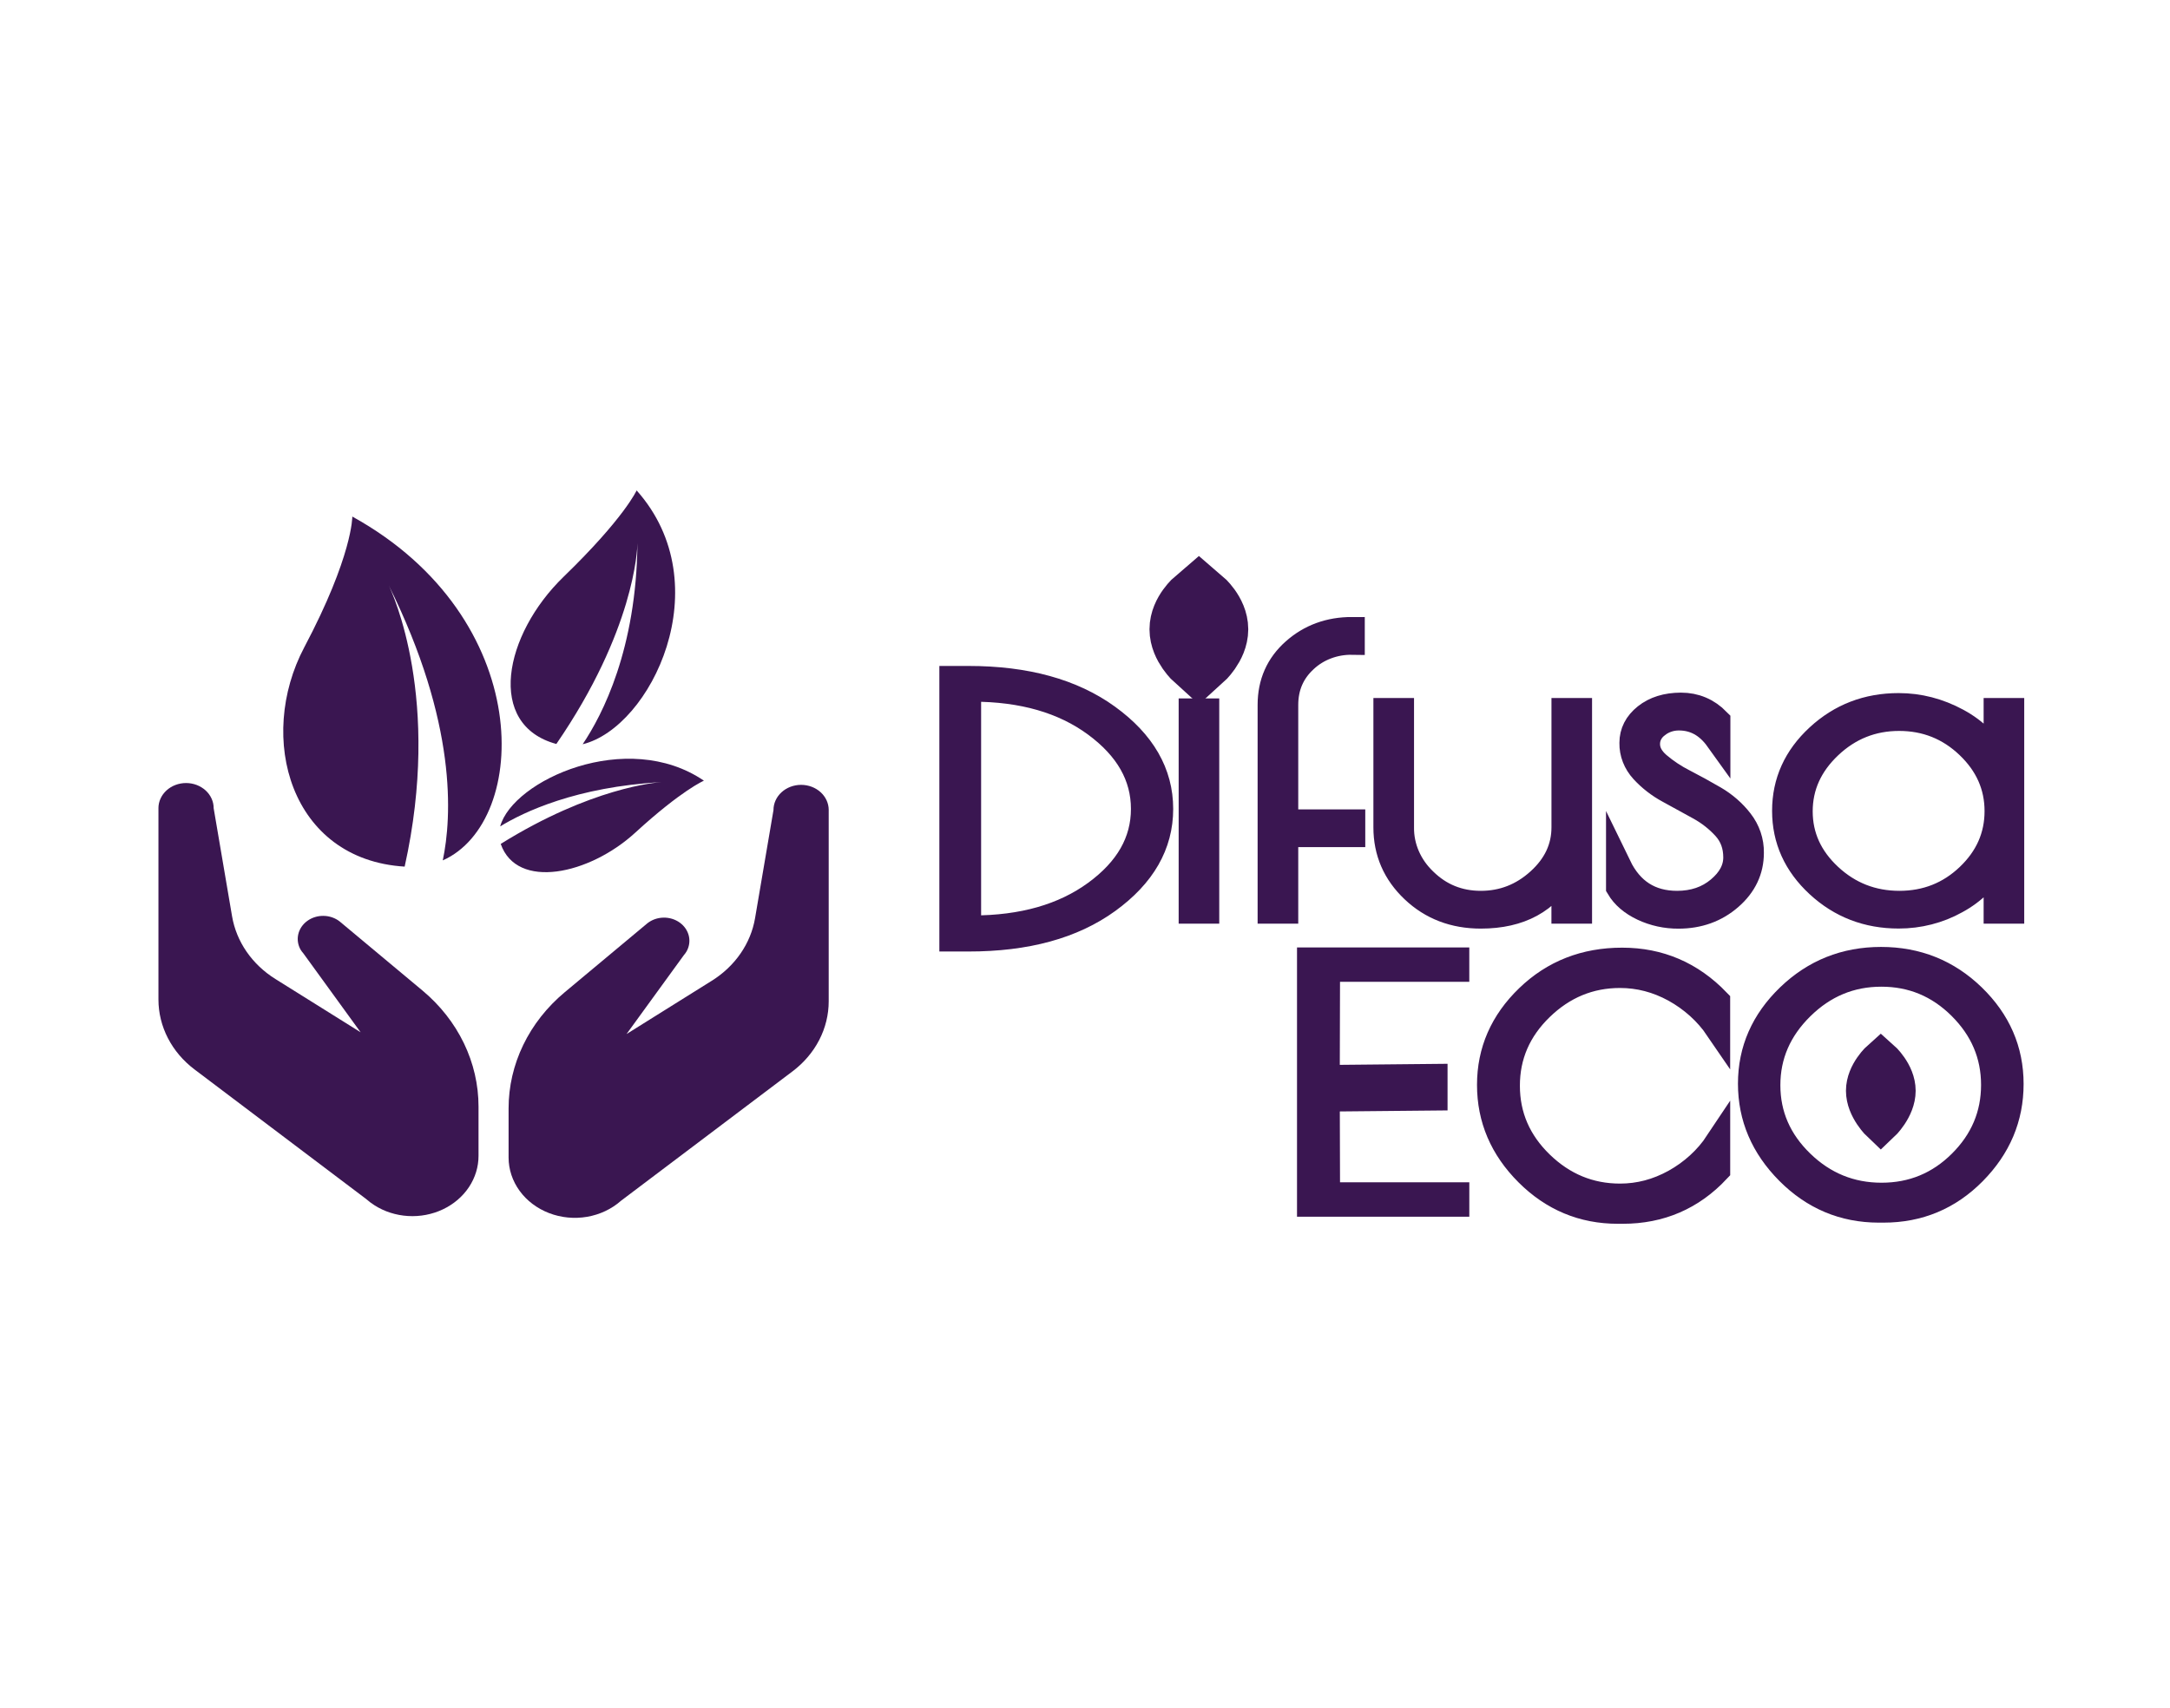 <svg width="174" height="137" viewBox="0 0 174 137" fill="none" xmlns="http://www.w3.org/2000/svg">
<path d="M31.151 46.9L31.128 46.855L31.151 46.9C36.669 57.992 36.234 65.529 35.503 68.999C42.498 65.887 42.979 49.567 28.25 41.425C28.25 41.425 28.286 44.562 24.401 51.904C20.559 59.165 23.282 68.939 32.447 69.498C35.427 56.098 31.483 47.585 31.151 46.9Z" fill="#3A1651"/>
<path d="M51.114 43.551C51.114 43.539 51.114 43.528 51.114 43.517C51.114 43.505 51.114 43.528 51.114 43.551C51.03 52.061 48.307 57.326 46.721 59.685C52.185 58.353 57.784 46.893 51.048 39.329C51.048 39.329 50.054 41.547 45.198 46.248C40.393 50.899 38.956 58.133 44.61 59.663C50.853 50.572 51.107 44.076 51.114 43.551Z" fill="#3A1651"/>
<path d="M53.043 62.722H53.071H53.043C46.195 63.104 41.986 65.121 40.106 66.273C41.117 62.578 50.279 58.403 56.443 62.607C56.443 62.607 54.669 63.355 50.938 66.774C47.248 70.154 41.442 71.389 40.15 67.677C47.396 63.165 52.622 62.749 53.043 62.722Z" fill="#3A1651"/>
<path d="M66.45 64.955C66.449 64.42 66.214 63.907 65.798 63.529C65.382 63.152 64.818 62.94 64.231 62.941C63.643 62.943 63.08 63.156 62.666 63.536C62.252 63.915 62.019 64.429 62.021 64.964V64.964L60.545 73.626C60.374 74.636 59.977 75.602 59.38 76.466C58.784 77.33 57.999 78.074 57.075 78.651L50.239 82.925L54.836 76.596C54.914 76.507 54.984 76.411 55.044 76.31C55.265 75.927 55.333 75.487 55.236 75.063C55.138 74.64 54.882 74.261 54.511 73.992C54.139 73.723 53.677 73.58 53.202 73.589C52.728 73.598 52.272 73.757 51.913 74.04V74.04L45.281 79.573C43.863 80.756 42.73 82.195 41.956 83.798C41.181 85.401 40.781 87.134 40.781 88.886V92.832C40.782 93.783 41.091 94.713 41.669 95.505C42.247 96.297 43.069 96.916 44.03 97.285C44.992 97.655 46.052 97.757 47.078 97.581C48.103 97.404 49.049 96.956 49.797 96.293L63.556 85.911C64.461 85.227 65.19 84.37 65.69 83.4C66.19 82.43 66.449 81.372 66.449 80.301V64.956L66.45 64.955Z" fill="#3A1651"/>
<path d="M12.704 64.81C12.704 64.545 12.762 64.282 12.874 64.038C12.986 63.793 13.149 63.571 13.355 63.384C13.562 63.197 13.806 63.048 14.075 62.948C14.344 62.847 14.632 62.795 14.923 62.795C15.214 62.796 15.502 62.849 15.77 62.95C16.038 63.053 16.282 63.202 16.488 63.389C16.693 63.577 16.855 63.8 16.966 64.045C17.077 64.29 17.134 64.553 17.133 64.818V64.818L18.608 73.48C18.78 74.49 19.176 75.457 19.773 76.322C20.37 77.186 21.154 77.931 22.079 78.509L28.915 82.782L24.321 76.451C24.241 76.362 24.169 76.266 24.107 76.165C23.887 75.783 23.82 75.343 23.917 74.92C24.015 74.498 24.271 74.12 24.642 73.851C25.013 73.582 25.475 73.439 25.948 73.448C26.422 73.456 26.878 73.615 27.237 73.896V73.896L33.87 79.431C35.288 80.614 36.42 82.052 37.195 83.656C37.97 85.259 38.37 86.992 38.37 88.743V92.69C38.371 93.576 38.105 94.444 37.602 95.201C37.098 95.958 36.376 96.575 35.514 96.983C34.653 97.392 33.684 97.577 32.715 97.518C31.746 97.46 30.813 97.16 30.018 96.651C29.782 96.5 29.56 96.333 29.354 96.15L15.598 85.764C14.693 85.081 13.964 84.224 13.464 83.254C12.964 82.285 12.705 81.227 12.705 80.155V64.81H12.704Z" fill="#3A1651"/>
<path d="M96.139 53.102C95.397 53.102 95.026 52.781 95.027 52.138C95.028 51.496 95.398 51.174 96.139 51.174C96.881 51.174 97.252 51.496 97.252 52.138C97.253 52.781 96.882 53.102 96.139 53.102ZM96.75 57.026V73.06H95.525V57.026H96.75Z" fill="#010101" stroke="#3A1651" stroke-width="2.03" stroke-miterlimit="10"/>
<path d="M108.419 50.496V51.495C107.715 51.484 107.016 51.606 106.366 51.852C105.715 52.098 105.128 52.463 104.639 52.925C103.603 53.878 103.085 55.08 103.084 56.531V65.922H108.458V66.921H103.084V73.06H101.856V56.529C101.856 54.772 102.496 53.326 103.775 52.192C105.055 51.058 106.603 50.492 108.419 50.496Z" fill="#010101" stroke="#3A1651" stroke-width="2.03" stroke-miterlimit="10"/>
<path d="M125.418 56.994H126.643V73.06H125.415V69.811C124.11 72.239 121.884 73.453 118.738 73.454C116.589 73.454 114.785 72.763 113.327 71.383C111.869 70.002 111.14 68.324 111.14 66.348V56.994H112.368V66.348C112.347 67.943 113.016 69.483 114.229 70.633C115.471 71.847 116.975 72.455 118.741 72.455C120.507 72.455 122.061 71.848 123.403 70.634C124.746 69.419 125.418 67.991 125.418 66.349V56.994Z" fill="#010101" stroke="#3A1651" stroke-width="2.03" stroke-miterlimit="10"/>
<path d="M134.627 57.565C133.977 57.56 133.347 57.776 132.862 58.172C132.619 58.353 132.424 58.582 132.291 58.842C132.158 59.102 132.091 59.385 132.094 59.672C132.094 60.267 132.382 60.815 132.958 61.314C133.584 61.848 134.28 62.31 135.03 62.69C135.836 63.106 136.648 63.552 137.467 64.029C138.287 64.507 138.997 65.125 139.558 65.85C140.136 66.59 140.438 67.48 140.421 68.389C140.421 69.793 139.852 70.989 138.715 71.976C137.577 72.964 136.201 73.458 134.589 73.459C133.594 73.465 132.613 73.25 131.73 72.834C130.847 72.416 130.201 71.863 129.793 71.174V69.454C130.764 71.454 132.325 72.455 134.474 72.455C135.804 72.455 136.923 72.074 137.832 71.312C138.74 70.551 139.194 69.699 139.194 68.759C139.194 67.819 138.906 67.028 138.33 66.385C137.742 65.731 137.034 65.175 136.239 64.74C135.42 64.289 134.608 63.843 133.802 63.402C133.016 62.977 132.316 62.434 131.73 61.795C131.159 61.176 130.852 60.39 130.866 59.582C130.866 58.736 131.231 58.021 131.96 57.439C132.69 56.857 133.63 56.565 134.781 56.56C135.932 56.56 136.917 56.977 137.735 57.81V59.275C136.917 58.135 135.881 57.565 134.627 57.565Z" fill="#010101" stroke="#3A1651" stroke-width="2.03" stroke-miterlimit="10"/>
<path d="M161.296 56.994V73.06H160.071V69.057C159.373 70.397 158.25 71.516 156.849 72.27C155.462 73.044 153.867 73.452 152.241 73.449C149.734 73.449 147.585 72.621 145.795 70.967C144.004 69.312 143.109 67.331 143.109 65.023C143.109 62.713 144.004 60.731 145.795 59.078C147.585 57.424 149.734 56.597 152.241 56.597C153.879 56.597 155.445 57.001 156.942 57.81C158.438 58.62 159.481 59.693 160.071 61.03V56.994H161.296ZM144.335 65.063C144.335 67.063 145.121 68.794 146.693 70.258C148.264 71.721 150.132 72.453 152.298 72.455C154.459 72.455 156.307 71.723 157.843 70.259C159.379 68.794 160.146 67.057 160.145 65.046C160.145 63.035 159.371 61.291 157.824 59.815C156.276 58.339 154.428 57.602 152.279 57.602C150.13 57.602 148.269 58.346 146.696 59.834C145.123 61.322 144.336 63.065 144.335 65.063Z" fill="#010101" stroke="#3A1651" stroke-width="2.03" stroke-miterlimit="10"/>
<path d="M97.248 50.466C97.248 51.667 96.132 52.67 96.132 52.67C96.132 52.67 95.014 51.667 95.014 50.466C95.014 49.265 96.132 48.317 96.132 48.317C96.132 48.317 97.248 49.265 97.248 50.466Z" fill="#3A1651" stroke="#3A1651" stroke-width="5.685" stroke-miterlimit="10"/>
<path d="M105 76.978H116.814V77.736H106.451L106.429 86.405L115.071 86.32V88.059L106.43 88.142L106.452 95.814H116.816V96.573H105V76.978Z" fill="#391A51" stroke="#3A1651" stroke-width="2" stroke-miterlimit="10"/>
<path d="M130.12 97.126H129.724C126.914 97.126 124.498 96.117 122.478 94.099C120.458 92.081 119.448 89.716 119.448 87.004C119.448 84.293 120.473 81.95 122.522 79.974C124.571 77.998 127.089 77.011 130.076 77.013C133.062 77.013 135.609 78.106 137.717 80.293V82.466C136.852 81.197 135.67 80.132 134.269 79.356C132.879 78.596 131.422 78.216 129.9 78.216C127.471 78.216 125.356 79.09 123.555 80.836C121.754 82.583 120.854 84.662 120.857 87.073C120.857 89.487 121.758 91.567 123.558 93.314C125.359 95.06 127.474 95.933 129.903 95.933C131.425 95.933 132.882 95.549 134.273 94.782C135.683 93.999 136.865 92.918 137.72 91.63V93.846C135.669 96.033 133.135 97.126 130.12 97.126Z" fill="#391A51" stroke="#3A1651" stroke-width="2.03" stroke-miterlimit="10"/>
<path d="M143.382 93.994C141.365 91.965 140.357 89.602 140.357 86.906C140.357 84.211 141.382 81.875 143.431 79.899C145.48 77.925 147.946 76.939 150.83 76.939C153.715 76.94 156.174 77.927 158.208 79.899C160.243 81.874 161.261 84.217 161.261 86.93C161.261 89.642 160.265 92.007 158.275 94.022C156.283 96.04 153.867 97.049 151.029 97.049H150.633C147.82 97.043 145.403 96.024 143.382 93.994ZM159.85 87.004C159.85 84.605 158.964 82.525 157.194 80.764C155.423 79.003 153.308 78.125 150.848 78.128C148.389 78.128 146.259 79.015 144.458 80.79C142.656 82.564 141.756 84.644 141.758 87.03C141.758 89.416 142.658 91.482 144.458 93.228C146.258 94.974 148.395 95.847 150.869 95.848C153.343 95.848 155.459 94.975 157.215 93.228C158.971 91.481 159.85 89.407 159.85 87.004Z" fill="#391A51" stroke="#3A1651" stroke-width="2" stroke-miterlimit="10"/>
<path d="M152.09 87.475C152.09 88.907 150.811 90.106 150.811 90.106C150.811 90.106 149.533 88.907 149.533 87.475C149.533 86.042 150.811 84.916 150.811 84.916C150.811 84.916 152.09 86.041 152.09 87.475Z" fill="#391A51" stroke="#3A1651" stroke-width="3.032" stroke-miterlimit="10"/>
<path d="M76.337 54.421H77.655C82.268 54.421 85.988 55.446 88.815 57.496C91.642 59.546 93.056 62.004 93.057 64.87C93.057 67.734 91.65 70.188 88.835 72.231C86.021 74.274 82.294 75.294 77.655 75.291H76.337V54.421ZM77.984 55.256H77.655V74.429H77.984C81.992 74.429 85.28 73.492 87.847 71.619C90.415 69.745 91.699 67.496 91.698 64.87C91.698 62.245 90.415 59.987 87.847 58.094C85.28 56.202 81.993 55.256 77.984 55.256Z" fill="#010101" stroke="#3A1651" stroke-width="2.03" stroke-miterlimit="10"/>
</svg>
